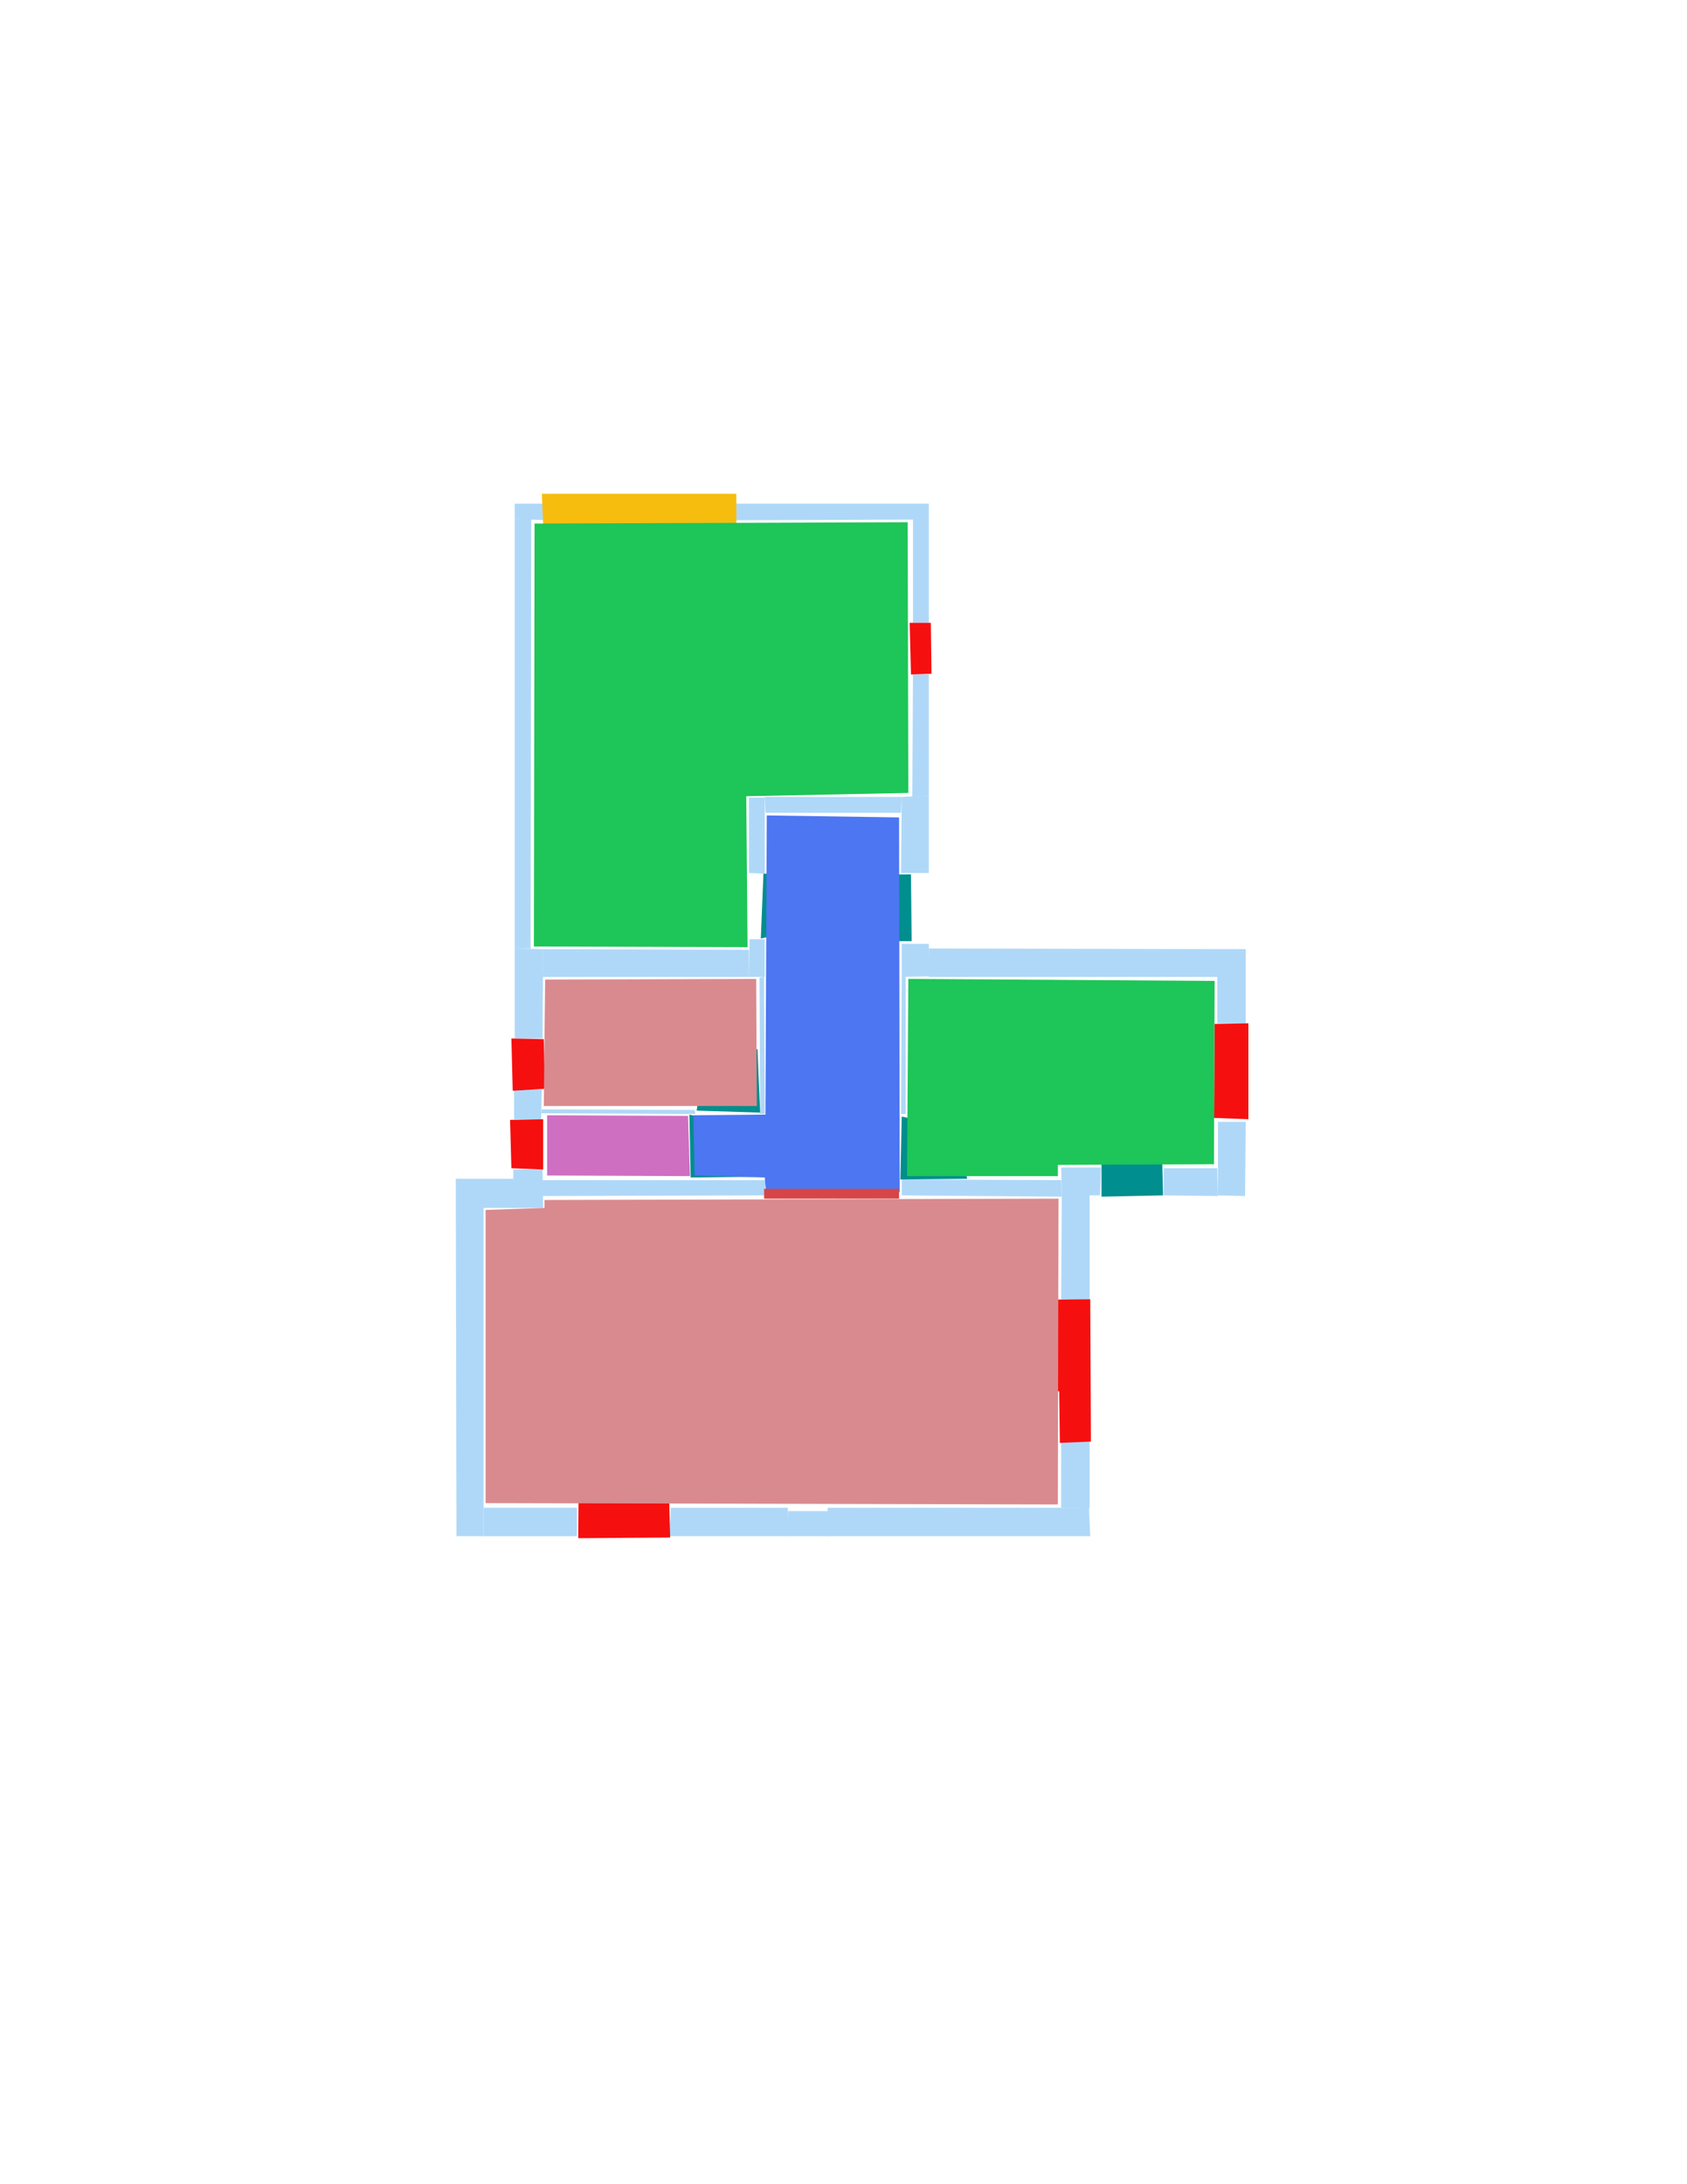 <ns0:svg xmlns:ns0="http://www.w3.org/2000/svg" version="1.1" width="2550" height="3300">
<ns0:width>2479</ns0:width>
<ns0:height>3508</ns0:height>
<ns0:nclasslabel>50</ns0:nclasslabel>
<ns0:nclassappear>6</ns0:nclassappear>
<ns0:class>Bidet-1</ns0:class>
<ns0:class>Bidet-2</ns0:class>
<ns0:class>Bidet-3</ns0:class>
<ns0:class>Bidet-4</ns0:class>
<ns0:class>Door</ns0:class>
<ns0:class>Door-1</ns0:class>
<ns0:class>Door-23</ns0:class>
<ns0:class>Oven-1</ns0:class>
<ns0:class>Oven-2</ns0:class>
<ns0:class>Oven-3</ns0:class>
<ns0:class>Oven-4</ns0:class>
<ns0:class>Parking</ns0:class>
<ns0:class>Roof</ns0:class>
<ns0:class>Room</ns0:class>
<ns0:class>Separation</ns0:class>
<ns0:class>Sink-1</ns0:class>
<ns0:class>Sink-11</ns0:class>
<ns0:class>Sink-12</ns0:class>
<ns0:class>Sink-13</ns0:class>
<ns0:class>Sink-14</ns0:class>
<ns0:class>Sink-2</ns0:class>
<ns0:class>Sink-3</ns0:class>
<ns0:class>Sink-4</ns0:class>
<ns0:class>Sink-5</ns0:class>
<ns0:class>Sink-6</ns0:class>
<ns0:class>Sofa-1</ns0:class>
<ns0:class>Sofa-3</ns0:class>
<ns0:class>Sofa-4</ns0:class>
<ns0:class>Sofa-5</ns0:class>
<ns0:class>Sofa-6</ns0:class>
<ns0:class>Sofa-7</ns0:class>
<ns0:class>Sofa-8</ns0:class>
<ns0:class>Sofa-9</ns0:class>
<ns0:class>Stairs-1</ns0:class>
<ns0:class>Table-1</ns0:class>
<ns0:class>Table-2</ns0:class>
<ns0:class>Table-3</ns0:class>
<ns0:class>Table-4</ns0:class>
<ns0:class>Table-5</ns0:class>
<ns0:class>Table-6</ns0:class>
<ns0:class>Table-7</ns0:class>
<ns0:class>Text</ns0:class>
<ns0:class>Tub-1</ns0:class>
<ns0:class>Tub-3</ns0:class>
<ns0:class>TV-1</ns0:class>
<ns0:class>TV-2</ns0:class>
<ns0:class>Wall</ns0:class>
<ns0:class>Wall-1</ns0:class>
<ns0:class>Wallieee</ns0:class>
<ns0:class>Window</ns0:class>
<ns0:polygon class="Wall" fill="#AFD8F8" id="0" transcription="" points="1108,786 1107,761 1380,761 1381,785 " />
<ns0:polygon class="Wall" fill="#AFD8F8" id="1" transcription="" points="1380,941 1404,941 1404,761 1380,761 " />
<ns0:polygon class="Wall" fill="#AFD8F8" id="2" transcription="" points="1380,1019 1404,1019 1404,1202 1379,1204 " />
<ns0:polygon class="Wall" fill="#AFD8F8" id="3" transcription="" points="1362,1319 1404,1319 1404,1202 1363,1204 " />
<ns0:polygon class="Wall" fill="#AFD8F8" id="4" transcription="" points="1156,1204 1157,1228 1362,1228 1363,1204 " />
<ns0:polygon class="Wall" fill="#AFD8F8" id="5" transcription="" points="1132,1319 1156,1320 1156,1205 1132,1205 " />
<ns0:polygon class="Wall" fill="#AFD8F8" id="6" transcription="" points="827,761 828,786 778,784 778,761 " />
<ns0:polygon class="Wall" fill="#AFD8F8" id="7" transcription="" points="802,1433 778,1433 778,784 803,784 " />
<ns0:polygon class="Wall" fill="#AFD8F8" id="8" transcription="" points="778,1569 820,1569 821,1434 778,1433 " />
<ns0:polygon class="Wall" fill="#AFD8F8" id="9" transcription="" points="1133,1419 1156,1419 1156,1476 1132,1476 " />
<ns0:polygon class="Wall" fill="#AFD8F8" id="10" transcription="" points="819,1676 818,1682 1051,1683 1050,1677 " />
<ns0:polygon class="Wall" fill="#AFD8F8" id="11" transcription="" points="820,1783 820,1807 1156,1806 1157,1783 " />
<ns0:polygon class="Wall" fill="#AFD8F8" id="12" transcription="" points="1363,1782 1363,1806 1605,1808 1604,1783 " />
<ns0:polygon class="Wall" fill="#AFD8F8" id="13" transcription="" points="1604,1764 1664,1764 1663,1806 1605,1806 " />
<ns0:polygon class="Wall" fill="#AFD8F8" id="14" transcription="" points="1604,1963 1647,1964 1647,1804 1605,1803 " />
<ns0:polygon class="Wall" fill="#AFD8F8" id="15" transcription="" points="1604,2178 1647,2177 1647,2279 1604,2278 " />
<ns0:polygon class="Wall" fill="#AFD8F8" id="16" transcription="" points="1251,2278 1252,2321 1648,2321 1646,2278 " />
<ns0:polygon class="Wall" fill="#AFD8F8" id="17" transcription="" points="1014,2278 1012,2321 1190,2321 1191,2278 " />
<ns0:polygon class="Wall" fill="#AFD8F8" id="18" transcription="" points="1191,2283 1189,2321 1254,2321 1252,2283 " />
<ns0:polygon class="Wall" fill="#AFD8F8" id="19" transcription="" points="731,2278 731,2321 872,2321 872,2278 " />
<ns0:polygon class="Wall" fill="#AFD8F8" id="20" transcription="" points="690,2321 731,2321 731,1824 689,1825 " />
<ns0:polygon class="Wall" fill="#AFD8F8" id="21" transcription="" points="689,1781 689,1825 777,1825 776,1781 " />
<ns0:polygon class="Wall" fill="#AFD8F8" id="22" transcription="" points="777,1646 819,1646 818,1691 777,1691 " />
<ns0:polygon class="Wall" fill="#AFD8F8" id="23" transcription="" points="821,1434 820,1476 1132,1476 1132,1435 " />
<ns0:polygon class="Wall" fill="#AFD8F8" id="24" transcription="" points="1404,1426 1363,1426 1363,1476 1405,1475 " />
<ns0:polygon class="Wall" fill="#AFD8F8" id="25" transcription="" points="1404,1433 1404,1476 1841,1476 1841,1434 " />
<ns0:polygon class="Wall" fill="#AFD8F8" id="26" transcription="" points="1883,1434 1840,1434 1840,1546 1883,1546 " />
<ns0:polygon class="Wall" fill="#AFD8F8" id="27" transcription="" points="1841,1695 1883,1695 1882,1807 1841,1806 " />
<ns0:polygon class="Wall" fill="#AFD8F8" id="28" transcription="" points="1759,1765 1840,1765 1841,1807 1759,1806 " />
<ns0:polygon class="Wall" fill="#AFD8F8" id="29" transcription="" points="1363,1476 1369,1476 1369,1683 1362,1683 " />
<ns0:polygon class="Wall" fill="#AFD8F8" id="30" transcription="" points="1148,1477 1155,1476 1156,1683 1149,1683 " />
<ns0:polygon class="Wall" fill="#AFD8F8" id="31" transcription="" points="821,1825 775,1825 776,1767 820,1767 " />
<ns0:polygon class="Parking" fill="#F6BD0F" id="32" transcription="" points="819,746 821,792 1113,794 1113,746 " />
<ns0:polygon class="Window" fill="#f60f0f" id="33" transcription="" points="1375,941 1407,941 1408,1018 1377,1019 " />
<ns0:polygon class="Window" fill="#f60f0f" id="34" transcription="" points="773,1569 822,1570 824,1645 775,1648 " />
<ns0:polygon class="Window" fill="#f60f0f" id="35" transcription="" points="771,1692 821,1691 821,1767 773,1765 " />
<ns0:polygon class="Window" fill="#f60f0f" id="36" transcription="" points="875,2206 874,2324 1013,2323 1010,2207 971,2212 944,2247 913,2212 " />
<ns0:polygon class="Window" fill="#f60f0f" id="37" transcription="" points="1533,1964 1648,1963 1649,2178 1602,2180 1601,2102 1534,2102 1547,2054 1579,2036 1543,2007 " />
<ns0:polygon class="Door" fill="#008E8E" id="38" transcription="" points="1755,1674 1758,1806 1665,1808 1665,1760 1682,1710 1716,1682 " />
<ns0:polygon class="Window" fill="#f60f0f" id="39" transcription="" points="1836,1547 1887,1546 1887,1691 1835,1689 " />
<ns0:polygon class="Door" fill="#008E8E" id="40" transcription="" points="1263,1322 1377,1321 1378,1422 1357,1422 1305,1408 1271,1367 " />
<ns0:polygon class="Door" fill="#008E8E" id="41" transcription="" points="1194,1408 1238,1370 1245,1321 1154,1320 1150,1418 " />
<ns0:polygon class="Door" fill="#008E8E" id="42" transcription="" points="1462,1781 1361,1782 1363,1687 1415,1698 1451,1736 " />
<ns0:polygon class="Door" fill="#008E8E" id="43" transcription="" points="1140,1778 1044,1779 1042,1684 1094,1697 1133,1738 " />
<ns0:polygon class="Door" fill="#008E8E" id="44" transcription="" points="1145,1585 1149,1681 1053,1678 1060,1632 1097,1594 " />
<ns0:polygon class="livingRoom" fill="#1ec558" id="45" transcription="" points="808,791 807,1430 1130,1431 1128,1203 1373,1198 1372,789 " />
<ns0:polygon class="kitchen" fill="#4c76f2" id="46" transcription="" points="1159,1232 1157,1684 1048,1685 1050,1776 1156,1779 1158,1803 1360,1801 1359,1235 " />
<ns0:polygon class="livingRoom" fill="#1ec558" id="47" transcription="" points="1836,1482 1835,1759 1599,1760 1599,1777 1371,1777 1373,1479 " />
<ns0:polygon class="bedRoom" fill="#d98a8f" id="48" transcription="" points="824,1480 822,1671 1144,1671 1143,1479 " />
<ns0:polygon class="bathRoom" fill="#cf6fc2" id="49" transcription="" points="827,1685 827,1776 1043,1777 1040,1686 " />
<ns0:polygon class="bedRoom" fill="#d98a8f" id="50" transcription="" points="734,1828 734,2271 1599,2273 1600,1811 823,1813 823,1825 " />
<ns0:polygon class="Separation" fill="#D64646" id="51" transcription="" points="1155,1796 1359,1796 1359,1811 1155,1811 " />
<ns0:relation type="incident" objects="6,32" />
<ns0:relation type="incident" objects="32,0" />
<ns0:relation type="incident" objects="0,1" />
<ns0:relation type="incident" objects="1,33" />
<ns0:relation type="incident" objects="33,2" />
<ns0:relation type="incident" objects="2,3" />
<ns0:relation type="incident" objects="3,40" />
<ns0:relation type="incident" objects="40,24" />
<ns0:relation type="incident" objects="24,25" />
<ns0:relation type="incident" objects="25,26" />
<ns0:relation type="incident" objects="26,39" />
<ns0:relation type="incident" objects="39,27" />
<ns0:relation type="incident" objects="27,28" />
<ns0:relation type="incident" objects="28,38" />
<ns0:relation type="incident" objects="38,13" />
<ns0:relation type="incident" objects="13,14" />
<ns0:relation type="incident" objects="14,37" />
<ns0:relation type="incident" objects="37,15" />
<ns0:relation type="incident" objects="15,16" />
<ns0:relation type="incident" objects="16,18" />
<ns0:relation type="incident" objects="18,17" />
<ns0:relation type="incident" objects="17,36" />
<ns0:relation type="incident" objects="36,19" />
<ns0:relation type="incident" objects="19,20" />
<ns0:relation type="incident" objects="20,21" />
<ns0:relation type="incident" objects="21,31" />
<ns0:relation type="incident" objects="31,35" />
<ns0:relation type="incident" objects="35,22" />
<ns0:relation type="incident" objects="22,34" />
<ns0:relation type="incident" objects="34,8" />
<ns0:relation type="incident" objects="8,7" />
<ns0:relation type="incident" objects="7,6" />
<ns0:relation type="incident" objects="3,4" />
<ns0:relation type="incident" objects="4,5" />
<ns0:relation type="incident" objects="5,41" />
<ns0:relation type="incident" objects="41,9" />
<ns0:relation type="incident" objects="23,9" />
<ns0:relation type="incident" objects="23,8" />
<ns0:relation type="incident" objects="9,30" />
<ns0:relation type="incident" objects="30,44" />
<ns0:relation type="incident" objects="44,10" />
<ns0:relation type="incident" objects="10,43" />
<ns0:relation type="incident" objects="10,22" />
<ns0:relation type="incident" objects="43,11" />
<ns0:relation type="incident" objects="11,31" />
<ns0:relation type="incident" objects="24,29" />
<ns0:relation type="incident" objects="29,42" />
<ns0:relation type="incident" objects="42,12" />
<ns0:relation type="incident" objects="12,13" />
<ns0:relation type="access" objects="45,41,46" />
<ns0:relation type="access" objects="46,42,47" />
<ns0:relation type="access" objects="49,43,46" />
<ns0:relation type="access" objects="48,44,46" />
<ns0:relation type="neighbour" objects="45,46" />
<ns0:relation type="neighbour" objects="45,48" />
<ns0:relation type="neighbour" objects="48,49" />
<ns0:relation type="neighbour" objects="49,50" />
<ns0:relation type="neighbour" objects="50,47" />
<ns0:relation type="neighbour" objects="47,46" />
<ns0:relation type="neighbour" objects="46,50" />
<ns0:relation type="neighbour" objects="46,49" />
<ns0:relation type="neighbour" objects="48,46" />
<ns0:relation type="incident" objects="12,51" />
<ns0:relation type="incident" objects="11,51" />
<ns0:relation type="access" objects="46,51,50" />
<ns0:relation type="access" objects="47,38,47" />
<ns0:relation type="access" objects="46,40,46" />
<ns0:relation type="outerP" objects="6,32,0,1,33,2,3,40,24,25,26,39,27,28,38,13,14,37,15,16,18,17,36,19,20,21,31,35,22,34,8,7" />
<ns0:relation type="surround" objects="6,32,0,1,33,2,4,5,41,9,23,7,6,45" />
<ns0:relation type="surround" objects="23,9,30,44,10,22,34,8,23,48" />
<ns0:relation type="surround" objects="10,43,11,31,35,22,10,49" />
<ns0:relation type="surround" objects="24,25,26,39,27,28,38,13,12,42,29,24,47" />
<ns0:relation type="surround" objects="4,3,40,24,29,42,12,51,11,43,10,44,30,9,41,5,4,46" />
<ns0:relation type="surround" objects="21,31,11,51,12,13,14,37,15,16,18,17,36,19,20,21,50" />
</ns0:svg>